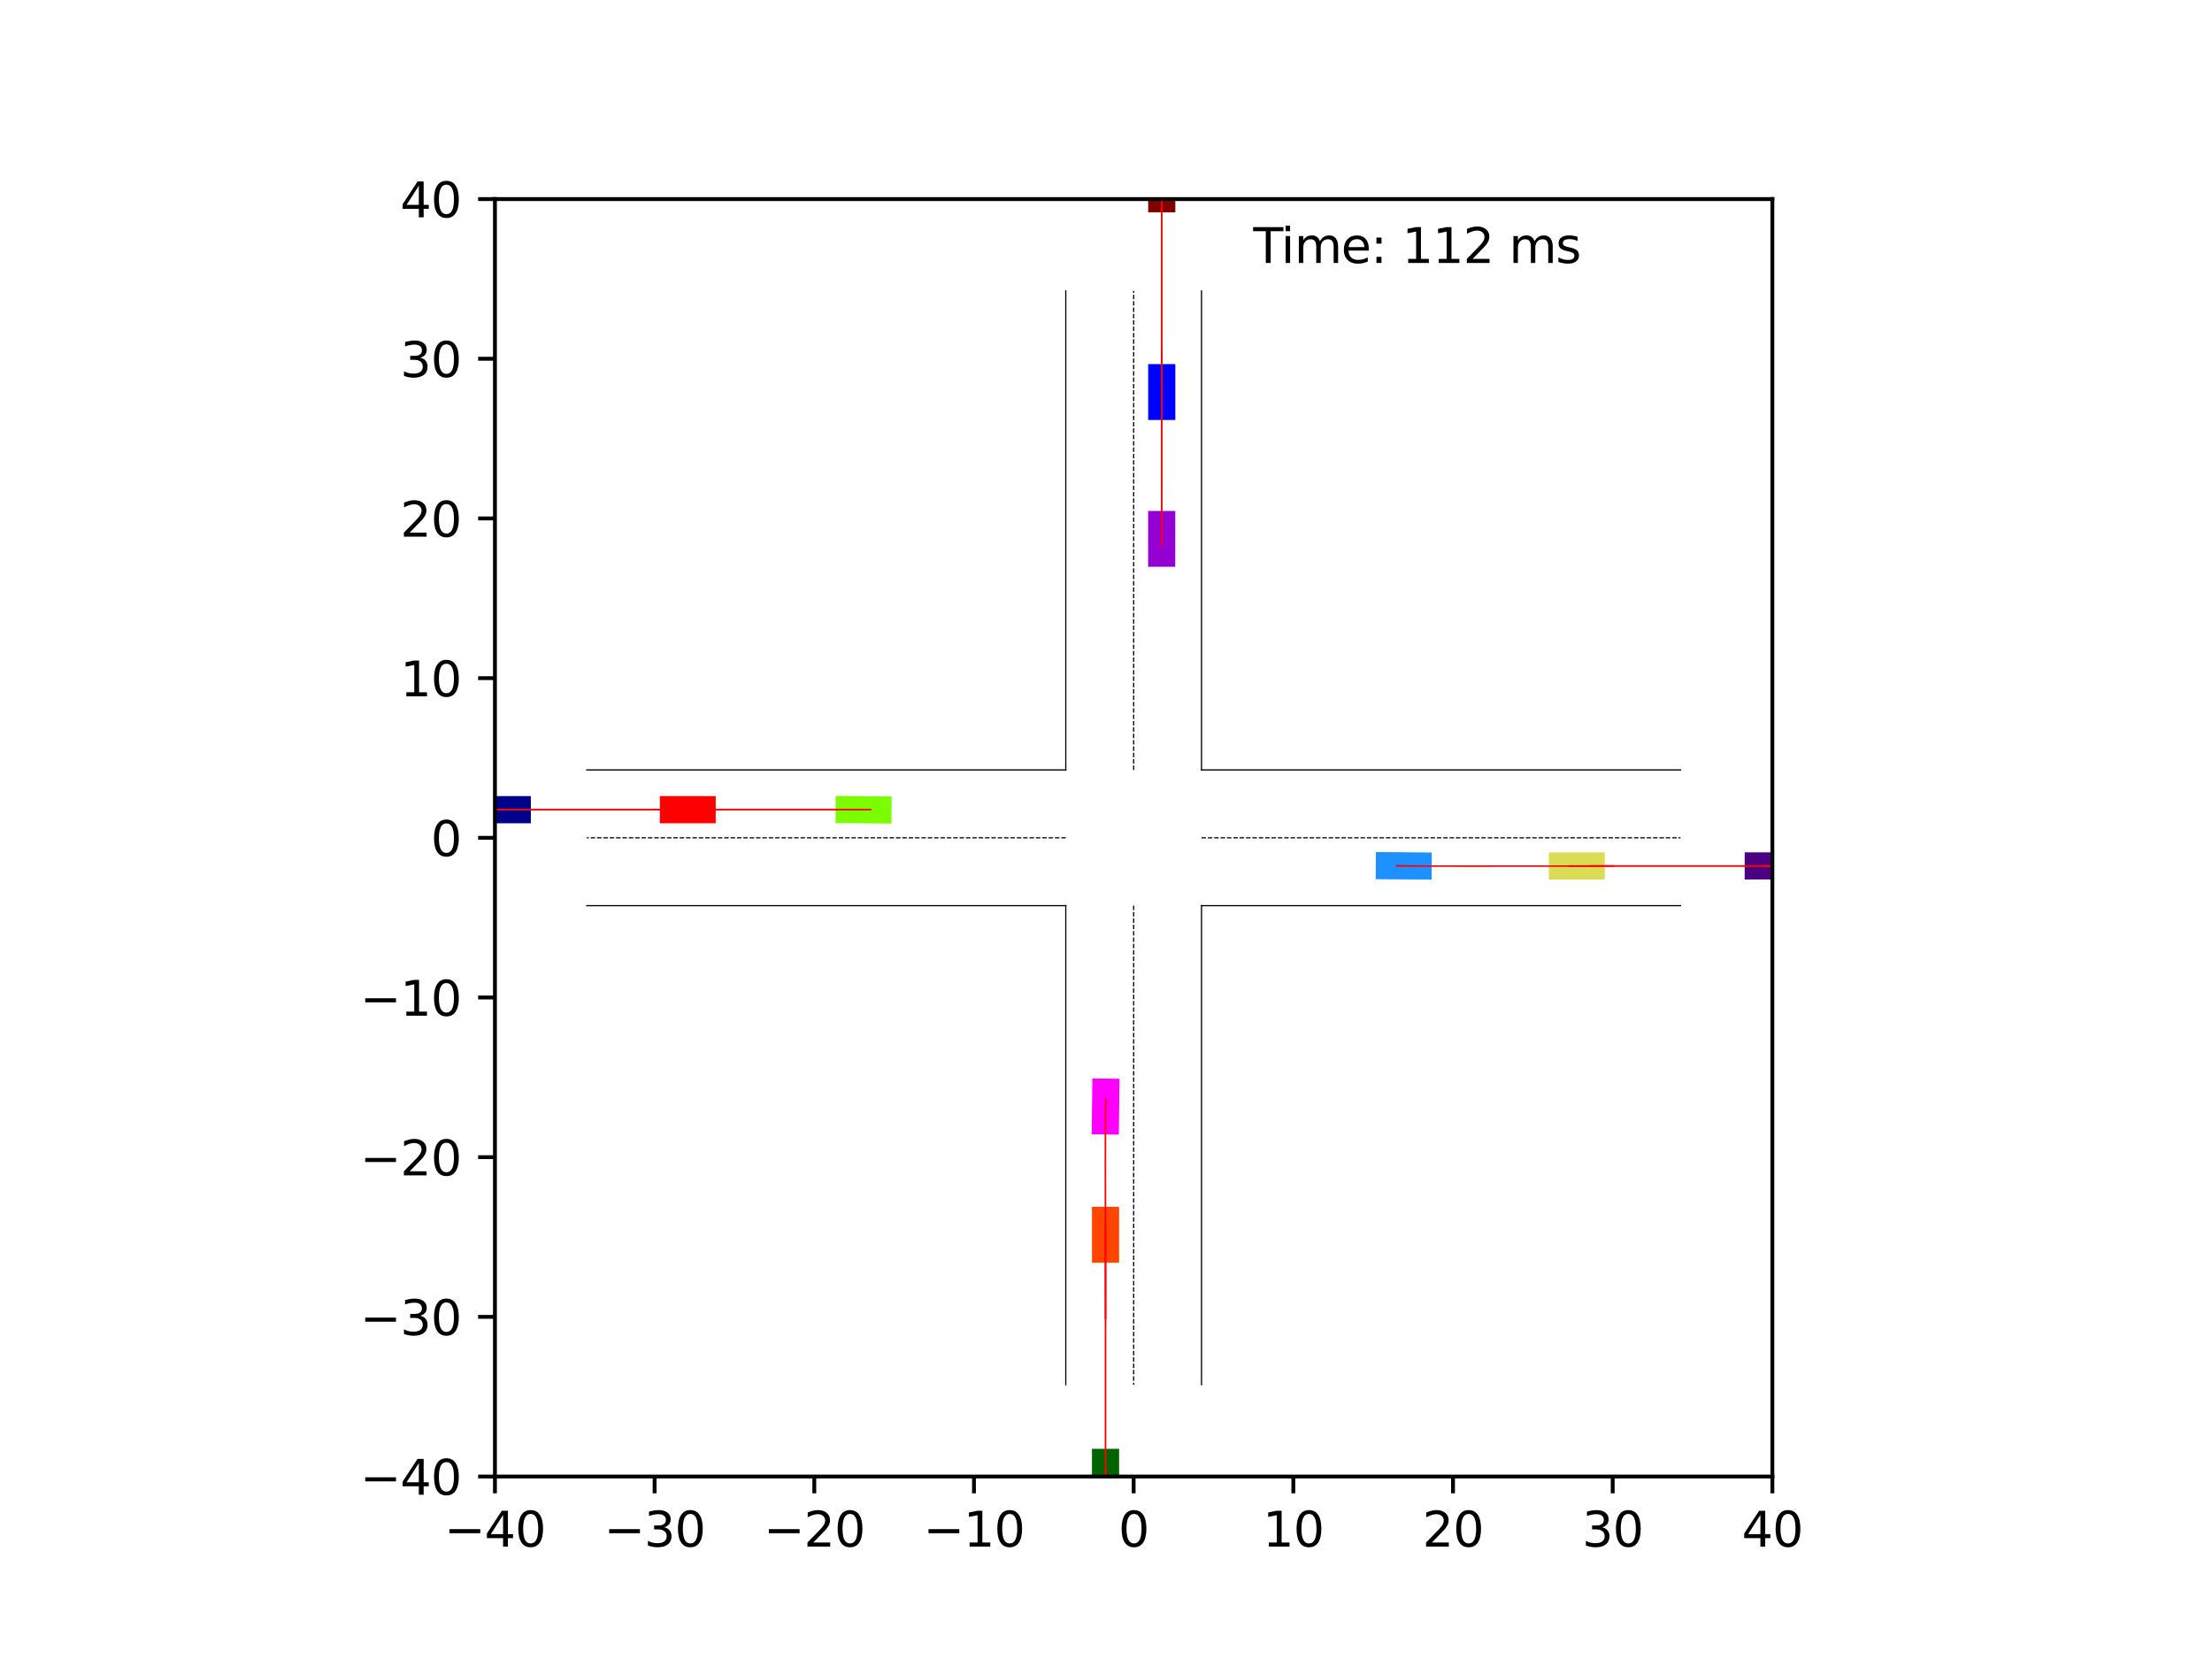 <?xml version="1.0" encoding="utf-8" standalone="no"?>
<!DOCTYPE svg PUBLIC "-//W3C//DTD SVG 1.1//EN"
  "http://www.w3.org/Graphics/SVG/1.1/DTD/svg11.dtd">
<svg xmlns:xlink="http://www.w3.org/1999/xlink" width="460.8pt" height="345.6pt" viewBox="0 0 460.8 345.6" xmlns="http://www.w3.org/2000/svg" version="1.1">
 <defs>
  <style type="text/css">*{stroke-linejoin: round; stroke-linecap: butt}</style>
 </defs>
 <g id="figure_1">
  <g id="patch_1">
   <path d="M 0 345.6 
L 460.8 345.6 
L 460.8 0 
L 0 0 
z
" style="fill: #ffffff"/>
  </g>
  <g id="axes_1">
   <g id="patch_2">
    <path d="M 103.104 307.584 
L 369.216 307.584 
L 369.216 41.472 
L 103.104 41.472 
z
" style="fill: #ffffff"/>
   </g>
   <g id="patch_3">
    <path d="M 110.588 165.845 
L 98.946 165.845 
L 98.946 171.5 
L 110.588 171.5 
z
" clip-path="url(#pa4dfaff401)" style="fill: #00008b"/>
   </g>
   <g id="patch_4">
    <path d="M 244.843 44.23 
L 244.843 32.587 
L 239.188 32.587 
L 239.188 44.23 
z
" clip-path="url(#pa4dfaff401)" style="fill: #800000"/>
   </g>
   <g id="patch_5">
    <path d="M 227.477 301.817 
L 227.477 313.459 
L 233.132 313.459 
L 233.132 301.817 
z
" clip-path="url(#pa4dfaff401)" style="fill: #006400"/>
   </g>
   <g id="patch_6">
    <path d="M 363.447 183.211 
L 375.09 183.211 
L 375.09 177.556 
L 363.447 177.556 
z
" clip-path="url(#pa4dfaff401)" style="fill: #4b0082"/>
   </g>
   <g id="patch_7">
    <path d="M 244.843 87.489 
L 244.843 75.847 
L 239.188 75.847 
L 239.188 87.489 
z
" clip-path="url(#pa4dfaff401)" style="fill: #0000ff"/>
   </g>
   <g id="patch_8">
    <path d="M 149.098 165.845 
L 137.456 165.845 
L 137.455 171.499 
L 149.098 171.5 
z
" clip-path="url(#pa4dfaff401)" style="fill: #ff0000"/>
   </g>
   <g id="patch_9">
    <path d="M 322.656 183.211 
L 334.299 183.211 
L 334.299 177.557 
L 322.656 177.556 
z
" clip-path="url(#pa4dfaff401)" style="fill: #dbdc56"/>
   </g>
   <g id="patch_10">
    <path d="M 244.828 118.08 
L 244.835 106.438 
L 239.18 106.435 
L 239.174 118.077 
z
" clip-path="url(#pa4dfaff401)" style="fill: #9400d3"/>
   </g>
   <g id="patch_11">
    <path d="M 286.579 183.15 
L 298.221 183.245 
L 298.268 177.591 
L 286.626 177.496 
z
" clip-path="url(#pa4dfaff401)" style="fill: #1e90ff"/>
   </g>
   <g id="patch_12">
    <path d="M 227.477 251.404 
L 227.476 263.046 
L 233.131 263.047 
L 233.132 251.404 
z
" clip-path="url(#pa4dfaff401)" style="fill: #ff4500"/>
   </g>
   <g id="patch_13">
    <path d="M 185.748 165.908 
L 174.106 165.809 
L 174.057 171.464 
L 185.699 171.563 
z
" clip-path="url(#pa4dfaff401)" style="fill: #7cfc00"/>
   </g>
   <g id="patch_14">
    <path d="M 227.558 224.658 
L 227.426 236.299 
L 233.081 236.363 
L 233.213 224.722 
z
" clip-path="url(#pa4dfaff401)" style="fill: #ff00ff"/>
   </g>
   <g id="matplotlib.axis_1">
    <g id="xtick_1">
     <g id="line2d_1">
      <defs>
       <path id="m7262c0b92d" d="M 0 0 
L 0 3.5 
" style="stroke: #000000; stroke-width: 0.8"/>
      </defs>
      <g>
       <use xlink:href="#m7262c0b92d" x="103.104" y="307.584" style="stroke: #000000; stroke-width: 0.8"/>
      </g>
     </g>
     <g id="text_1">
      <!-- −40 -->
      <g transform="translate(92.552 322.182) scale(0.1 -0.1)">
       <defs>
        <path id="DejaVuSans-2212" d="M 678 2272 
L 4684 2272 
L 4684 1741 
L 678 1741 
L 678 2272 
z
" transform="scale(0.016)"/>
        <path id="DejaVuSans-34" d="M 2419 4116 
L 825 1625 
L 2419 1625 
L 2419 4116 
z
M 2253 4666 
L 3047 4666 
L 3047 1625 
L 3713 1625 
L 3713 1100 
L 3047 1100 
L 3047 0 
L 2419 0 
L 2419 1100 
L 313 1100 
L 313 1709 
L 2253 4666 
z
" transform="scale(0.016)"/>
        <path id="DejaVuSans-30" d="M 2034 4250 
Q 1547 4250 1301 3770 
Q 1056 3291 1056 2328 
Q 1056 1369 1301 889 
Q 1547 409 2034 409 
Q 2525 409 2770 889 
Q 3016 1369 3016 2328 
Q 3016 3291 2770 3770 
Q 2525 4250 2034 4250 
z
M 2034 4750 
Q 2819 4750 3233 4129 
Q 3647 3509 3647 2328 
Q 3647 1150 3233 529 
Q 2819 -91 2034 -91 
Q 1250 -91 836 529 
Q 422 1150 422 2328 
Q 422 3509 836 4129 
Q 1250 4750 2034 4750 
z
" transform="scale(0.016)"/>
       </defs>
       <use xlink:href="#DejaVuSans-2212"/>
       <use xlink:href="#DejaVuSans-34" x="83.789"/>
       <use xlink:href="#DejaVuSans-30" x="147.412"/>
      </g>
     </g>
    </g>
    <g id="xtick_2">
     <g id="line2d_2">
      <g>
       <use xlink:href="#m7262c0b92d" x="136.368" y="307.584" style="stroke: #000000; stroke-width: 0.8"/>
      </g>
     </g>
     <g id="text_2">
      <!-- −30 -->
      <g transform="translate(125.816 322.182) scale(0.1 -0.1)">
       <defs>
        <path id="DejaVuSans-33" d="M 2597 2516 
Q 3050 2419 3304 2112 
Q 3559 1806 3559 1356 
Q 3559 666 3084 287 
Q 2609 -91 1734 -91 
Q 1441 -91 1130 -33 
Q 819 25 488 141 
L 488 750 
Q 750 597 1062 519 
Q 1375 441 1716 441 
Q 2309 441 2620 675 
Q 2931 909 2931 1356 
Q 2931 1769 2642 2001 
Q 2353 2234 1838 2234 
L 1294 2234 
L 1294 2753 
L 1863 2753 
Q 2328 2753 2575 2939 
Q 2822 3125 2822 3475 
Q 2822 3834 2567 4026 
Q 2313 4219 1838 4219 
Q 1578 4219 1281 4162 
Q 984 4106 628 3988 
L 628 4550 
Q 988 4650 1302 4700 
Q 1616 4750 1894 4750 
Q 2613 4750 3031 4423 
Q 3450 4097 3450 3541 
Q 3450 3153 3228 2886 
Q 3006 2619 2597 2516 
z
" transform="scale(0.016)"/>
       </defs>
       <use xlink:href="#DejaVuSans-2212"/>
       <use xlink:href="#DejaVuSans-33" x="83.789"/>
       <use xlink:href="#DejaVuSans-30" x="147.412"/>
      </g>
     </g>
    </g>
    <g id="xtick_3">
     <g id="line2d_3">
      <g>
       <use xlink:href="#m7262c0b92d" x="169.632" y="307.584" style="stroke: #000000; stroke-width: 0.8"/>
      </g>
     </g>
     <g id="text_3">
      <!-- −20 -->
      <g transform="translate(159.08 322.182) scale(0.1 -0.1)">
       <defs>
        <path id="DejaVuSans-32" d="M 1228 531 
L 3431 531 
L 3431 0 
L 469 0 
L 469 531 
Q 828 903 1448 1529 
Q 2069 2156 2228 2338 
Q 2531 2678 2651 2914 
Q 2772 3150 2772 3378 
Q 2772 3750 2511 3984 
Q 2250 4219 1831 4219 
Q 1534 4219 1204 4116 
Q 875 4013 500 3803 
L 500 4441 
Q 881 4594 1212 4672 
Q 1544 4750 1819 4750 
Q 2544 4750 2975 4387 
Q 3406 4025 3406 3419 
Q 3406 3131 3298 2873 
Q 3191 2616 2906 2266 
Q 2828 2175 2409 1742 
Q 1991 1309 1228 531 
z
" transform="scale(0.016)"/>
       </defs>
       <use xlink:href="#DejaVuSans-2212"/>
       <use xlink:href="#DejaVuSans-32" x="83.789"/>
       <use xlink:href="#DejaVuSans-30" x="147.412"/>
      </g>
     </g>
    </g>
    <g id="xtick_4">
     <g id="line2d_4">
      <g>
       <use xlink:href="#m7262c0b92d" x="202.896" y="307.584" style="stroke: #000000; stroke-width: 0.8"/>
      </g>
     </g>
     <g id="text_4">
      <!-- −10 -->
      <g transform="translate(192.344 322.182) scale(0.1 -0.1)">
       <defs>
        <path id="DejaVuSans-31" d="M 794 531 
L 1825 531 
L 1825 4091 
L 703 3866 
L 703 4441 
L 1819 4666 
L 2450 4666 
L 2450 531 
L 3481 531 
L 3481 0 
L 794 0 
L 794 531 
z
" transform="scale(0.016)"/>
       </defs>
       <use xlink:href="#DejaVuSans-2212"/>
       <use xlink:href="#DejaVuSans-31" x="83.789"/>
       <use xlink:href="#DejaVuSans-30" x="147.412"/>
      </g>
     </g>
    </g>
    <g id="xtick_5">
     <g id="line2d_5">
      <g>
       <use xlink:href="#m7262c0b92d" x="236.16" y="307.584" style="stroke: #000000; stroke-width: 0.8"/>
      </g>
     </g>
     <g id="text_5">
      <!-- 0 -->
      <g transform="translate(232.979 322.182) scale(0.1 -0.1)">
       <use xlink:href="#DejaVuSans-30"/>
      </g>
     </g>
    </g>
    <g id="xtick_6">
     <g id="line2d_6">
      <g>
       <use xlink:href="#m7262c0b92d" x="269.424" y="307.584" style="stroke: #000000; stroke-width: 0.8"/>
      </g>
     </g>
     <g id="text_6">
      <!-- 10 -->
      <g transform="translate(263.062 322.182) scale(0.1 -0.1)">
       <use xlink:href="#DejaVuSans-31"/>
       <use xlink:href="#DejaVuSans-30" x="63.623"/>
      </g>
     </g>
    </g>
    <g id="xtick_7">
     <g id="line2d_7">
      <g>
       <use xlink:href="#m7262c0b92d" x="302.688" y="307.584" style="stroke: #000000; stroke-width: 0.8"/>
      </g>
     </g>
     <g id="text_7">
      <!-- 20 -->
      <g transform="translate(296.325 322.182) scale(0.1 -0.1)">
       <use xlink:href="#DejaVuSans-32"/>
       <use xlink:href="#DejaVuSans-30" x="63.623"/>
      </g>
     </g>
    </g>
    <g id="xtick_8">
     <g id="line2d_8">
      <g>
       <use xlink:href="#m7262c0b92d" x="335.952" y="307.584" style="stroke: #000000; stroke-width: 0.8"/>
      </g>
     </g>
     <g id="text_8">
      <!-- 30 -->
      <g transform="translate(329.589 322.182) scale(0.1 -0.1)">
       <use xlink:href="#DejaVuSans-33"/>
       <use xlink:href="#DejaVuSans-30" x="63.623"/>
      </g>
     </g>
    </g>
    <g id="xtick_9">
     <g id="line2d_9">
      <g>
       <use xlink:href="#m7262c0b92d" x="369.216" y="307.584" style="stroke: #000000; stroke-width: 0.8"/>
      </g>
     </g>
     <g id="text_9">
      <!-- 40 -->
      <g transform="translate(362.853 322.182) scale(0.1 -0.1)">
       <use xlink:href="#DejaVuSans-34"/>
       <use xlink:href="#DejaVuSans-30" x="63.623"/>
      </g>
     </g>
    </g>
   </g>
   <g id="matplotlib.axis_2">
    <g id="ytick_1">
     <g id="line2d_10">
      <defs>
       <path id="m8c3838ca26" d="M 0 0 
L -3.5 0 
" style="stroke: #000000; stroke-width: 0.8"/>
      </defs>
      <g>
       <use xlink:href="#m8c3838ca26" x="103.104" y="307.584" style="stroke: #000000; stroke-width: 0.8"/>
      </g>
     </g>
     <g id="text_10">
      <!-- −40 -->
      <g transform="translate(74.999 311.383) scale(0.1 -0.1)">
       <use xlink:href="#DejaVuSans-2212"/>
       <use xlink:href="#DejaVuSans-34" x="83.789"/>
       <use xlink:href="#DejaVuSans-30" x="147.412"/>
      </g>
     </g>
    </g>
    <g id="ytick_2">
     <g id="line2d_11">
      <g>
       <use xlink:href="#m8c3838ca26" x="103.104" y="274.32" style="stroke: #000000; stroke-width: 0.8"/>
      </g>
     </g>
     <g id="text_11">
      <!-- −30 -->
      <g transform="translate(74.999 278.119) scale(0.1 -0.1)">
       <use xlink:href="#DejaVuSans-2212"/>
       <use xlink:href="#DejaVuSans-33" x="83.789"/>
       <use xlink:href="#DejaVuSans-30" x="147.412"/>
      </g>
     </g>
    </g>
    <g id="ytick_3">
     <g id="line2d_12">
      <g>
       <use xlink:href="#m8c3838ca26" x="103.104" y="241.056" style="stroke: #000000; stroke-width: 0.8"/>
      </g>
     </g>
     <g id="text_12">
      <!-- −20 -->
      <g transform="translate(74.999 244.855) scale(0.1 -0.1)">
       <use xlink:href="#DejaVuSans-2212"/>
       <use xlink:href="#DejaVuSans-32" x="83.789"/>
       <use xlink:href="#DejaVuSans-30" x="147.412"/>
      </g>
     </g>
    </g>
    <g id="ytick_4">
     <g id="line2d_13">
      <g>
       <use xlink:href="#m8c3838ca26" x="103.104" y="207.792" style="stroke: #000000; stroke-width: 0.8"/>
      </g>
     </g>
     <g id="text_13">
      <!-- −10 -->
      <g transform="translate(74.999 211.591) scale(0.1 -0.1)">
       <use xlink:href="#DejaVuSans-2212"/>
       <use xlink:href="#DejaVuSans-31" x="83.789"/>
       <use xlink:href="#DejaVuSans-30" x="147.412"/>
      </g>
     </g>
    </g>
    <g id="ytick_5">
     <g id="line2d_14">
      <g>
       <use xlink:href="#m8c3838ca26" x="103.104" y="174.528" style="stroke: #000000; stroke-width: 0.8"/>
      </g>
     </g>
     <g id="text_14">
      <!-- 0 -->
      <g transform="translate(89.742 178.327) scale(0.1 -0.1)">
       <use xlink:href="#DejaVuSans-30"/>
      </g>
     </g>
    </g>
    <g id="ytick_6">
     <g id="line2d_15">
      <g>
       <use xlink:href="#m8c3838ca26" x="103.104" y="141.264" style="stroke: #000000; stroke-width: 0.8"/>
      </g>
     </g>
     <g id="text_15">
      <!-- 10 -->
      <g transform="translate(83.379 145.063) scale(0.1 -0.1)">
       <use xlink:href="#DejaVuSans-31"/>
       <use xlink:href="#DejaVuSans-30" x="63.623"/>
      </g>
     </g>
    </g>
    <g id="ytick_7">
     <g id="line2d_16">
      <g>
       <use xlink:href="#m8c3838ca26" x="103.104" y="108" style="stroke: #000000; stroke-width: 0.8"/>
      </g>
     </g>
     <g id="text_16">
      <!-- 20 -->
      <g transform="translate(83.379 111.799) scale(0.1 -0.1)">
       <use xlink:href="#DejaVuSans-32"/>
       <use xlink:href="#DejaVuSans-30" x="63.623"/>
      </g>
     </g>
    </g>
    <g id="ytick_8">
     <g id="line2d_17">
      <g>
       <use xlink:href="#m8c3838ca26" x="103.104" y="74.736" style="stroke: #000000; stroke-width: 0.8"/>
      </g>
     </g>
     <g id="text_17">
      <!-- 30 -->
      <g transform="translate(83.379 78.535) scale(0.1 -0.1)">
       <use xlink:href="#DejaVuSans-33"/>
       <use xlink:href="#DejaVuSans-30" x="63.623"/>
      </g>
     </g>
    </g>
    <g id="ytick_9">
     <g id="line2d_18">
      <g>
       <use xlink:href="#m8c3838ca26" x="103.104" y="41.472" style="stroke: #000000; stroke-width: 0.8"/>
      </g>
     </g>
     <g id="text_18">
      <!-- 40 -->
      <g transform="translate(83.379 45.271) scale(0.1 -0.1)">
       <use xlink:href="#DejaVuSans-34"/>
       <use xlink:href="#DejaVuSans-30" x="63.623"/>
      </g>
     </g>
    </g>
   </g>
   <g id="line2d_19">
    <path d="M 250.297 288.457 
L 250.297 188.665 
" clip-path="url(#pa4dfaff401)" style="fill: none; stroke: #000000; stroke-width: 0.25; stroke-linecap: square"/>
   </g>
   <g id="line2d_20">
    <path d="M 250.297 188.665 
L 350.089 188.665 
" clip-path="url(#pa4dfaff401)" style="fill: none; stroke: #000000; stroke-width: 0.25; stroke-linecap: square"/>
   </g>
   <g id="line2d_21">
    <path d="M 350.089 160.391 
L 250.297 160.391 
" clip-path="url(#pa4dfaff401)" style="fill: none; stroke: #000000; stroke-width: 0.25; stroke-linecap: square"/>
   </g>
   <g id="line2d_22">
    <path d="M 250.297 160.391 
L 250.297 60.599 
" clip-path="url(#pa4dfaff401)" style="fill: none; stroke: #000000; stroke-width: 0.25; stroke-linecap: square"/>
   </g>
   <g id="line2d_23">
    <path d="M 222.023 60.599 
L 222.023 160.391 
" clip-path="url(#pa4dfaff401)" style="fill: none; stroke: #000000; stroke-width: 0.25; stroke-linecap: square"/>
   </g>
   <g id="line2d_24">
    <path d="M 222.023 160.391 
L 122.231 160.391 
" clip-path="url(#pa4dfaff401)" style="fill: none; stroke: #000000; stroke-width: 0.25; stroke-linecap: square"/>
   </g>
   <g id="line2d_25">
    <path d="M 122.231 188.665 
L 222.023 188.665 
" clip-path="url(#pa4dfaff401)" style="fill: none; stroke: #000000; stroke-width: 0.25; stroke-linecap: square"/>
   </g>
   <g id="line2d_26">
    <path d="M 222.023 188.665 
L 222.023 288.457 
" clip-path="url(#pa4dfaff401)" style="fill: none; stroke: #000000; stroke-width: 0.25; stroke-linecap: square"/>
   </g>
   <g id="line2d_27">
    <path d="M 250.297 174.528 
L 350.089 174.528 
" clip-path="url(#pa4dfaff401)" style="fill: none; stroke-dasharray: 0.925,0.4; stroke-dashoffset: 0; stroke: #000000; stroke-width: 0.25"/>
   </g>
   <g id="line2d_28">
    <path d="M 236.16 160.391 
L 236.16 60.599 
" clip-path="url(#pa4dfaff401)" style="fill: none; stroke-dasharray: 0.925,0.4; stroke-dashoffset: 0; stroke: #000000; stroke-width: 0.25"/>
   </g>
   <g id="line2d_29">
    <path d="M 222.023 174.528 
L 122.231 174.528 
" clip-path="url(#pa4dfaff401)" style="fill: none; stroke-dasharray: 0.925,0.4; stroke-dashoffset: 0; stroke: #000000; stroke-width: 0.25"/>
   </g>
   <g id="line2d_30">
    <path d="M 236.16 188.665 
L 236.16 288.457 
" clip-path="url(#pa4dfaff401)" style="fill: none; stroke-dasharray: 0.925,0.4; stroke-dashoffset: 0; stroke: #000000; stroke-width: 0.25"/>
   </g>
   <g id="line2d_31">
    <path d="M 106.395 168.672 
L 104.767 168.672 
L 103.138 168.672 
L 101.51 168.672 
L 99.881 168.672 
L 98.253 168.672 
L 96.624 168.672 
L 94.995 168.672 
L 93.367 168.672 
L 91.738 168.672 
L 90.109 168.672 
L 88.48 168.672 
L 86.852 168.672 
L 85.223 168.672 
L 83.594 168.672 
L 81.965 168.672 
L 80.336 168.672 
L 78.707 168.672 
L 77.079 168.672 
L 75.45 168.672 
L 73.821 168.672 
L 72.192 168.672 
L 70.563 168.672 
L 68.934 168.672 
L 67.305 168.672 
L 65.676 168.672 
L 64.048 168.672 
L 62.419 168.672 
L 60.79 168.672 
L 59.161 168.672 
L 57.532 168.672 
" clip-path="url(#pa4dfaff401)" style="fill: none; stroke: #ff0000; stroke-opacity: 0.2; stroke-width: 0.25; stroke-linecap: square"/>
   </g>
   <g id="line2d_32">
    <path d="M 106.395 168.672 
L 104.767 168.672 
L 103.138 168.672 
L 101.51 168.672 
L 99.881 168.672 
L 98.253 168.672 
L 96.624 168.672 
L 94.995 168.672 
L 93.367 168.672 
L 91.738 168.672 
L 90.109 168.672 
L 88.48 168.672 
L 86.852 168.672 
L 85.223 168.672 
L 83.594 168.672 
L 81.965 168.672 
L 80.336 168.672 
L 78.707 168.672 
L 77.079 168.672 
L 75.45 168.672 
L 73.821 168.672 
L 72.192 168.672 
L 70.563 168.672 
L 68.934 168.672 
L 67.305 168.672 
L 65.676 168.672 
L 64.047 168.672 
L 62.419 168.672 
L 60.79 168.672 
L 59.161 168.672 
L 57.532 168.672 
" clip-path="url(#pa4dfaff401)" style="fill: none; stroke: #ff0000; stroke-opacity: 0.4; stroke-width: 0.25; stroke-linecap: square"/>
   </g>
   <g id="line2d_33">
    <path d="M 106.395 168.672 
L 104.767 168.672 
L 103.138 168.672 
L 101.51 168.672 
L 99.881 168.672 
L 98.253 168.672 
L 96.624 168.672 
L 94.995 168.672 
L 93.367 168.672 
L 91.738 168.672 
L 90.109 168.672 
L 88.48 168.672 
L 86.852 168.672 
L 85.223 168.672 
L 83.594 168.672 
L 81.965 168.672 
L 80.336 168.672 
L 78.707 168.672 
L 77.079 168.672 
L 75.45 168.672 
L 73.821 168.672 
L 72.192 168.672 
L 70.563 168.672 
L 68.934 168.672 
L 67.305 168.672 
L 65.676 168.672 
L 64.047 168.672 
L 62.419 168.672 
L 60.79 168.672 
L 59.161 168.672 
L 57.532 168.672 
" clip-path="url(#pa4dfaff401)" style="fill: none; stroke: #ff0000; stroke-opacity: 0.6; stroke-width: 0.25; stroke-linecap: square"/>
   </g>
   <g id="line2d_34">
    <path d="M 106.395 168.672 
L 104.767 168.672 
L 103.138 168.672 
L 101.51 168.672 
L 99.881 168.672 
L 98.253 168.672 
L 96.624 168.672 
L 94.995 168.672 
L 93.367 168.672 
L 91.738 168.672 
L 90.109 168.672 
L 88.48 168.672 
L 86.852 168.672 
L 85.223 168.672 
L 83.594 168.672 
L 81.965 168.672 
L 80.336 168.672 
L 78.707 168.672 
L 77.079 168.672 
L 75.45 168.672 
L 73.821 168.672 
L 72.192 168.672 
L 70.563 168.672 
L 68.934 168.672 
L 67.305 168.672 
L 65.676 168.672 
L 64.047 168.672 
L 62.419 168.672 
L 60.79 168.672 
L 59.161 168.672 
L 57.532 168.672 
" clip-path="url(#pa4dfaff401)" style="fill: none; stroke: #ff0000; stroke-opacity: 0.8; stroke-width: 0.25; stroke-linecap: square"/>
   </g>
   <g id="line2d_35">
    <path d="M 106.395 168.672 
L 104.767 168.672 
L 103.138 168.672 
L 101.51 168.672 
L 99.881 168.672 
L 98.253 168.672 
L 96.624 168.672 
L 94.995 168.672 
L 93.367 168.672 
L 91.738 168.672 
L 90.109 168.672 
L 88.48 168.672 
L 86.852 168.672 
L 85.223 168.672 
L 83.594 168.672 
L 81.965 168.672 
L 80.336 168.672 
L 78.707 168.672 
L 77.079 168.672 
L 75.45 168.672 
L 73.821 168.672 
L 72.192 168.672 
L 70.563 168.672 
L 68.934 168.672 
L 67.305 168.672 
L 65.676 168.672 
L 64.047 168.672 
L 62.419 168.672 
L 60.79 168.672 
L 59.161 168.672 
L 57.532 168.672 
" clip-path="url(#pa4dfaff401)" style="fill: none; stroke: #ff0000; stroke-width: 0.25; stroke-linecap: square"/>
   </g>
   <g id="line2d_36">
    <path d="M 242.016 39.916 
L 242.016 38.409 
L 242.016 36.902 
L 242.016 35.395 
L 242.016 33.888 
L 242.016 32.381 
L 242.016 30.874 
L 242.016 29.368 
L 242.016 27.861 
L 242.016 26.355 
L 242.016 24.848 
L 242.016 23.342 
L 242.016 21.836 
L 242.016 20.329 
L 242.016 18.823 
L 242.016 17.317 
L 242.016 15.811 
L 242.016 14.305 
L 242.016 12.799 
L 242.016 11.293 
L 242.016 9.787 
L 242.016 8.281 
L 242.016 6.775 
L 242.016 5.269 
L 242.016 3.763 
L 242.016 2.257 
L 242.016 0.752 
L 242.016 -0.754 
L 242.016 -1 
" clip-path="url(#pa4dfaff401)" style="fill: none; stroke: #ff0000; stroke-opacity: 0.2; stroke-width: 0.25; stroke-linecap: square"/>
   </g>
   <g id="line2d_37">
    <path d="M 242.016 39.916 
L 242.016 38.409 
L 242.016 36.902 
L 242.016 35.395 
L 242.016 33.888 
L 242.016 32.381 
L 242.016 30.874 
L 242.016 29.368 
L 242.016 27.861 
L 242.016 26.355 
L 242.016 24.848 
L 242.016 23.342 
L 242.016 21.836 
L 242.016 20.329 
L 242.016 18.823 
L 242.016 17.317 
L 242.016 15.811 
L 242.016 14.305 
L 242.016 12.799 
L 242.016 11.293 
L 242.016 9.787 
L 242.016 8.281 
L 242.016 6.775 
L 242.016 5.269 
L 242.016 3.763 
L 242.016 2.257 
L 242.016 0.751 
L 242.016 -0.755 
L 242.016 -1 
" clip-path="url(#pa4dfaff401)" style="fill: none; stroke: #ff0000; stroke-opacity: 0.4; stroke-width: 0.25; stroke-linecap: square"/>
   </g>
   <g id="line2d_38">
    <path d="M 242.016 39.916 
L 242.016 38.409 
L 242.016 36.902 
L 242.016 35.395 
L 242.016 33.888 
L 242.016 32.381 
L 242.016 30.874 
L 242.016 29.368 
L 242.016 27.861 
L 242.016 26.355 
L 242.016 24.848 
L 242.016 23.342 
L 242.016 21.836 
L 242.016 20.329 
L 242.016 18.823 
L 242.016 17.317 
L 242.016 15.811 
L 242.016 14.305 
L 242.016 12.799 
L 242.016 11.293 
L 242.016 9.787 
L 242.016 8.281 
L 242.016 6.775 
L 242.016 5.269 
L 242.016 3.763 
L 242.016 2.257 
L 242.016 0.751 
L 242.016 -0.754 
L 242.016 -1 
" clip-path="url(#pa4dfaff401)" style="fill: none; stroke: #ff0000; stroke-opacity: 0.6; stroke-width: 0.25; stroke-linecap: square"/>
   </g>
   <g id="line2d_39">
    <path d="M 242.016 39.916 
L 242.016 38.409 
L 242.016 36.902 
L 242.016 35.395 
L 242.016 33.888 
L 242.016 32.381 
L 242.016 30.874 
L 242.016 29.368 
L 242.016 27.861 
L 242.016 26.355 
L 242.016 24.848 
L 242.016 23.342 
L 242.016 21.836 
L 242.016 20.329 
L 242.016 18.823 
L 242.016 17.317 
L 242.016 15.811 
L 242.016 14.305 
L 242.016 12.799 
L 242.016 11.293 
L 242.016 9.787 
L 242.016 8.281 
L 242.016 6.775 
L 242.016 5.269 
L 242.016 3.763 
L 242.016 2.257 
L 242.016 0.751 
L 242.016 -0.754 
L 242.016 -1 
" clip-path="url(#pa4dfaff401)" style="fill: none; stroke: #ff0000; stroke-opacity: 0.8; stroke-width: 0.25; stroke-linecap: square"/>
   </g>
   <g id="line2d_40">
    <path d="M 242.016 39.916 
L 242.016 38.409 
L 242.016 36.902 
L 242.016 35.395 
L 242.016 33.888 
L 242.016 32.381 
L 242.016 30.874 
L 242.016 29.368 
L 242.016 27.861 
L 242.016 26.355 
L 242.016 24.848 
L 242.016 23.342 
L 242.016 21.836 
L 242.016 20.329 
L 242.016 18.823 
L 242.016 17.317 
L 242.016 15.811 
L 242.016 14.305 
L 242.016 12.799 
L 242.016 11.293 
L 242.016 9.787 
L 242.016 8.281 
L 242.016 6.775 
L 242.016 5.269 
L 242.016 3.763 
L 242.016 2.257 
L 242.016 0.751 
L 242.016 -0.754 
L 242.016 -1 
" clip-path="url(#pa4dfaff401)" style="fill: none; stroke: #ff0000; stroke-width: 0.25; stroke-linecap: square"/>
   </g>
   <g id="line2d_41">
    <path d="M 230.304 306.03 
L 230.304 307.638 
L 230.304 309.246 
L 230.304 310.854 
L 230.304 312.462 
L 230.304 314.069 
L 230.304 315.677 
L 230.304 317.285 
L 230.304 318.893 
L 230.304 320.501 
L 230.304 322.109 
L 230.304 323.717 
L 230.304 325.325 
L 230.304 326.932 
L 230.304 328.54 
L 230.304 330.148 
L 230.304 331.756 
L 230.304 333.364 
L 230.304 334.972 
L 230.304 336.579 
L 230.304 338.187 
L 230.304 339.795 
L 230.304 341.403 
L 230.304 343.011 
L 230.304 344.618 
L 230.304 346.226 
L 230.304 346.6 
" clip-path="url(#pa4dfaff401)" style="fill: none; stroke: #ff0000; stroke-opacity: 0.2; stroke-width: 0.25; stroke-linecap: square"/>
   </g>
   <g id="line2d_42">
    <path d="M 230.304 306.03 
L 230.304 307.638 
L 230.304 309.246 
L 230.304 310.854 
L 230.304 312.462 
L 230.304 314.069 
L 230.304 315.677 
L 230.304 317.285 
L 230.304 318.893 
L 230.304 320.501 
L 230.304 322.109 
L 230.304 323.717 
L 230.304 325.325 
L 230.304 326.932 
L 230.304 328.54 
L 230.304 330.148 
L 230.304 331.756 
L 230.304 333.364 
L 230.304 334.972 
L 230.304 336.579 
L 230.304 338.187 
L 230.304 339.795 
L 230.304 341.403 
L 230.304 343.011 
L 230.304 344.618 
L 230.304 346.226 
L 230.304 346.6 
" clip-path="url(#pa4dfaff401)" style="fill: none; stroke: #ff0000; stroke-opacity: 0.4; stroke-width: 0.25; stroke-linecap: square"/>
   </g>
   <g id="line2d_43">
    <path d="M 230.304 306.03 
L 230.304 307.638 
L 230.304 309.246 
L 230.304 310.854 
L 230.304 312.462 
L 230.304 314.069 
L 230.304 315.677 
L 230.304 317.285 
L 230.304 318.893 
L 230.304 320.501 
L 230.304 322.109 
L 230.304 323.717 
L 230.304 325.325 
L 230.304 326.932 
L 230.304 328.54 
L 230.304 330.148 
L 230.304 331.756 
L 230.304 333.364 
L 230.304 334.972 
L 230.304 336.579 
L 230.304 338.187 
L 230.304 339.795 
L 230.304 341.403 
L 230.304 343.011 
L 230.304 344.618 
L 230.304 346.226 
L 230.304 346.6 
" clip-path="url(#pa4dfaff401)" style="fill: none; stroke: #ff0000; stroke-opacity: 0.6; stroke-width: 0.25; stroke-linecap: square"/>
   </g>
   <g id="line2d_44">
    <path d="M 230.304 306.03 
L 230.304 307.638 
L 230.304 309.246 
L 230.304 310.854 
L 230.304 312.462 
L 230.304 314.069 
L 230.304 315.677 
L 230.304 317.285 
L 230.304 318.893 
L 230.304 320.501 
L 230.304 322.109 
L 230.304 323.717 
L 230.304 325.325 
L 230.304 326.932 
L 230.304 328.54 
L 230.304 330.148 
L 230.304 331.756 
L 230.304 333.364 
L 230.304 334.972 
L 230.304 336.579 
L 230.304 338.187 
L 230.304 339.795 
L 230.304 341.403 
L 230.304 343.011 
L 230.304 344.618 
L 230.304 346.226 
L 230.304 346.6 
" clip-path="url(#pa4dfaff401)" style="fill: none; stroke: #ff0000; stroke-opacity: 0.8; stroke-width: 0.25; stroke-linecap: square"/>
   </g>
   <g id="line2d_45">
    <path d="M 230.304 306.03 
L 230.304 307.638 
L 230.304 309.246 
L 230.304 310.854 
L 230.304 312.462 
L 230.304 314.069 
L 230.304 315.677 
L 230.304 317.285 
L 230.304 318.893 
L 230.304 320.501 
L 230.304 322.109 
L 230.304 323.717 
L 230.304 325.325 
L 230.304 326.932 
L 230.304 328.54 
L 230.304 330.148 
L 230.304 331.756 
L 230.304 333.364 
L 230.304 334.972 
L 230.304 336.579 
L 230.304 338.187 
L 230.304 339.795 
L 230.304 341.403 
L 230.304 343.011 
L 230.304 344.618 
L 230.304 346.226 
L 230.304 346.6 
" clip-path="url(#pa4dfaff401)" style="fill: none; stroke: #ff0000; stroke-width: 0.25; stroke-linecap: square"/>
   </g>
   <g id="line2d_46">
    <path d="M 367.661 180.384 
L 369.269 180.384 
L 370.876 180.384 
L 372.484 180.384 
L 374.092 180.384 
L 375.7 180.384 
L 377.308 180.384 
L 378.916 180.384 
L 380.524 180.384 
L 382.131 180.384 
L 383.739 180.384 
L 385.347 180.384 
L 386.955 180.384 
L 388.563 180.384 
L 390.171 180.384 
L 391.779 180.384 
L 393.387 180.384 
L 394.994 180.384 
L 396.602 180.384 
L 398.21 180.384 
L 399.818 180.384 
L 401.426 180.384 
L 403.034 180.384 
L 404.642 180.384 
L 406.25 180.384 
L 407.857 180.384 
L 409.465 180.384 
L 411.073 180.384 
L 412.681 180.384 
L 414.289 180.384 
L 415.897 180.384 
" clip-path="url(#pa4dfaff401)" style="fill: none; stroke: #ff0000; stroke-opacity: 0.2; stroke-width: 0.25; stroke-linecap: square"/>
   </g>
   <g id="line2d_47">
    <path d="M 367.661 180.384 
L 369.269 180.384 
L 370.876 180.384 
L 372.484 180.384 
L 374.092 180.384 
L 375.7 180.384 
L 377.308 180.384 
L 378.916 180.384 
L 380.524 180.384 
L 382.131 180.384 
L 383.739 180.384 
L 385.347 180.384 
L 386.955 180.384 
L 388.563 180.384 
L 390.171 180.384 
L 391.779 180.384 
L 393.387 180.384 
L 394.995 180.384 
L 396.602 180.384 
L 398.21 180.384 
L 399.818 180.384 
L 401.426 180.384 
L 403.034 180.384 
L 404.642 180.384 
L 406.25 180.384 
L 407.857 180.384 
L 409.465 180.384 
L 411.073 180.384 
L 412.681 180.384 
L 414.289 180.384 
L 415.897 180.384 
" clip-path="url(#pa4dfaff401)" style="fill: none; stroke: #ff0000; stroke-opacity: 0.4; stroke-width: 0.25; stroke-linecap: square"/>
   </g>
   <g id="line2d_48">
    <path d="M 367.661 180.384 
L 369.269 180.384 
L 370.876 180.384 
L 372.484 180.384 
L 374.092 180.384 
L 375.7 180.384 
L 377.308 180.384 
L 378.916 180.384 
L 380.524 180.384 
L 382.131 180.384 
L 383.739 180.384 
L 385.347 180.384 
L 386.955 180.384 
L 388.563 180.384 
L 390.171 180.384 
L 391.779 180.384 
L 393.387 180.384 
L 394.995 180.384 
L 396.602 180.384 
L 398.21 180.384 
L 399.818 180.384 
L 401.426 180.384 
L 403.034 180.384 
L 404.642 180.384 
L 406.25 180.384 
L 407.857 180.384 
L 409.465 180.384 
L 411.073 180.384 
L 412.681 180.384 
L 414.289 180.384 
L 415.897 180.384 
" clip-path="url(#pa4dfaff401)" style="fill: none; stroke: #ff0000; stroke-opacity: 0.6; stroke-width: 0.25; stroke-linecap: square"/>
   </g>
   <g id="line2d_49">
    <path d="M 367.661 180.384 
L 369.269 180.384 
L 370.876 180.384 
L 372.484 180.384 
L 374.092 180.384 
L 375.7 180.384 
L 377.308 180.384 
L 378.916 180.384 
L 380.524 180.384 
L 382.131 180.384 
L 383.739 180.384 
L 385.347 180.384 
L 386.955 180.384 
L 388.563 180.384 
L 390.171 180.384 
L 391.779 180.384 
L 393.387 180.384 
L 394.995 180.384 
L 396.602 180.384 
L 398.21 180.384 
L 399.818 180.384 
L 401.426 180.384 
L 403.034 180.384 
L 404.642 180.384 
L 406.25 180.384 
L 407.857 180.384 
L 409.465 180.384 
L 411.073 180.384 
L 412.681 180.384 
L 414.289 180.384 
L 415.897 180.384 
" clip-path="url(#pa4dfaff401)" style="fill: none; stroke: #ff0000; stroke-opacity: 0.8; stroke-width: 0.25; stroke-linecap: square"/>
   </g>
   <g id="line2d_50">
    <path d="M 367.661 180.384 
L 369.269 180.384 
L 370.876 180.384 
L 372.484 180.384 
L 374.092 180.384 
L 375.7 180.384 
L 377.308 180.384 
L 378.916 180.384 
L 380.524 180.384 
L 382.131 180.384 
L 383.739 180.384 
L 385.347 180.384 
L 386.955 180.384 
L 388.563 180.384 
L 390.171 180.384 
L 391.779 180.384 
L 393.387 180.384 
L 394.995 180.384 
L 396.602 180.384 
L 398.21 180.384 
L 399.818 180.384 
L 401.426 180.384 
L 403.034 180.384 
L 404.642 180.384 
L 406.25 180.384 
L 407.857 180.384 
L 409.465 180.384 
L 411.073 180.384 
L 412.681 180.384 
L 414.289 180.384 
L 415.897 180.384 
" clip-path="url(#pa4dfaff401)" style="fill: none; stroke: #ff0000; stroke-width: 0.25; stroke-linecap: square"/>
   </g>
   <g id="line2d_51">
    <path d="M 242.016 83.266 
L 242.016 81.668 
L 242.016 80.069 
L 242.016 78.469 
L 242.016 76.868 
L 242.016 75.265 
L 242.016 73.661 
L 242.016 72.057 
L 242.016 70.452 
L 242.016 68.845 
L 242.016 67.239 
L 242.016 65.631 
L 242.016 64.023 
L 242.016 62.414 
L 242.016 60.805 
L 242.016 59.195 
L 242.016 57.585 
L 242.016 55.975 
L 242.016 54.364 
L 242.016 52.753 
L 242.016 51.142 
L 242.016 49.53 
L 242.016 47.919 
L 242.016 46.307 
L 242.016 44.695 
L 242.016 43.083 
L 242.016 41.471 
L 242.016 39.859 
L 242.016 38.247 
L 242.016 36.635 
L 242.016 35.022 
" clip-path="url(#pa4dfaff401)" style="fill: none; stroke: #ff0000; stroke-opacity: 0.2; stroke-width: 0.25; stroke-linecap: square"/>
   </g>
   <g id="line2d_52">
    <path d="M 242.016 83.266 
L 242.016 81.668 
L 242.016 80.069 
L 242.016 78.469 
L 242.016 76.868 
L 242.016 75.265 
L 242.016 73.661 
L 242.016 72.057 
L 242.016 70.452 
L 242.016 68.845 
L 242.016 67.239 
L 242.016 65.631 
L 242.016 64.023 
L 242.016 62.414 
L 242.016 60.805 
L 242.016 59.195 
L 242.016 57.585 
L 242.016 55.975 
L 242.016 54.364 
L 242.016 52.753 
L 242.016 51.142 
L 242.016 49.531 
L 242.016 47.919 
L 242.016 46.307 
L 242.016 44.696 
L 242.016 43.084 
L 242.016 41.472 
L 242.016 39.86 
L 242.016 38.247 
L 242.016 36.635 
L 242.016 35.023 
" clip-path="url(#pa4dfaff401)" style="fill: none; stroke: #ff0000; stroke-opacity: 0.4; stroke-width: 0.25; stroke-linecap: square"/>
   </g>
   <g id="line2d_53">
    <path d="M 242.016 83.266 
L 242.016 81.668 
L 242.016 80.069 
L 242.016 78.469 
L 242.016 76.868 
L 242.016 75.265 
L 242.016 73.661 
L 242.016 72.057 
L 242.016 70.452 
L 242.016 68.845 
L 242.016 67.239 
L 242.016 65.631 
L 242.016 64.023 
L 242.016 62.414 
L 242.016 60.805 
L 242.016 59.195 
L 242.016 57.585 
L 242.016 55.975 
L 242.016 54.364 
L 242.016 52.753 
L 242.016 51.142 
L 242.016 49.531 
L 242.016 47.919 
L 242.016 46.307 
L 242.016 44.695 
L 242.016 43.083 
L 242.016 41.471 
L 242.016 39.859 
L 242.016 38.247 
L 242.016 36.635 
L 242.016 35.023 
" clip-path="url(#pa4dfaff401)" style="fill: none; stroke: #ff0000; stroke-opacity: 0.6; stroke-width: 0.25; stroke-linecap: square"/>
   </g>
   <g id="line2d_54">
    <path d="M 242.016 83.266 
L 242.016 81.668 
L 242.016 80.069 
L 242.016 78.469 
L 242.016 76.868 
L 242.016 75.265 
L 242.016 73.661 
L 242.016 72.057 
L 242.016 70.452 
L 242.016 68.845 
L 242.016 67.239 
L 242.016 65.631 
L 242.016 64.023 
L 242.016 62.414 
L 242.016 60.805 
L 242.016 59.195 
L 242.016 57.585 
L 242.016 55.975 
L 242.016 54.364 
L 242.016 52.753 
L 242.016 51.142 
L 242.016 49.531 
L 242.016 47.919 
L 242.016 46.307 
L 242.016 44.695 
L 242.016 43.084 
L 242.016 41.472 
L 242.016 39.859 
L 242.016 38.247 
L 242.016 36.635 
L 242.016 35.023 
" clip-path="url(#pa4dfaff401)" style="fill: none; stroke: #ff0000; stroke-opacity: 0.8; stroke-width: 0.25; stroke-linecap: square"/>
   </g>
   <g id="line2d_55">
    <path d="M 242.016 83.266 
L 242.016 81.668 
L 242.016 80.069 
L 242.016 78.469 
L 242.016 76.868 
L 242.016 75.265 
L 242.016 73.661 
L 242.016 72.057 
L 242.016 70.452 
L 242.016 68.845 
L 242.016 67.239 
L 242.016 65.631 
L 242.016 64.023 
L 242.016 62.414 
L 242.016 60.805 
L 242.016 59.195 
L 242.016 57.585 
L 242.016 55.975 
L 242.016 54.364 
L 242.016 52.753 
L 242.016 51.142 
L 242.016 49.531 
L 242.016 47.919 
L 242.016 46.307 
L 242.016 44.695 
L 242.016 43.083 
L 242.016 41.471 
L 242.016 39.859 
L 242.016 38.247 
L 242.016 36.635 
L 242.016 35.023 
" clip-path="url(#pa4dfaff401)" style="fill: none; stroke: #ff0000; stroke-width: 0.25; stroke-linecap: square"/>
   </g>
   <g id="line2d_56">
    <path d="M 144.882 168.672 
L 143.277 168.672 
L 141.671 168.672 
L 140.065 168.672 
L 138.459 168.672 
L 136.852 168.672 
L 135.245 168.672 
L 133.638 168.672 
L 132.031 168.672 
L 130.423 168.672 
L 128.815 168.672 
L 127.206 168.672 
L 125.598 168.672 
L 123.989 168.672 
L 122.38 168.672 
L 120.771 168.672 
L 119.162 168.672 
L 117.553 168.672 
L 115.943 168.672 
L 114.334 168.672 
L 112.725 168.672 
L 111.115 168.672 
L 109.505 168.672 
L 107.896 168.672 
L 106.286 168.672 
L 104.676 168.672 
L 103.067 168.672 
L 101.457 168.672 
L 99.847 168.672 
L 98.238 168.672 
L 96.628 168.672 
" clip-path="url(#pa4dfaff401)" style="fill: none; stroke: #ff0000; stroke-opacity: 0.2; stroke-width: 0.25; stroke-linecap: square"/>
   </g>
   <g id="line2d_57">
    <path d="M 144.882 168.672 
L 143.277 168.672 
L 141.671 168.672 
L 140.065 168.672 
L 138.459 168.672 
L 136.852 168.672 
L 135.245 168.672 
L 133.638 168.672 
L 132.03 168.672 
L 130.423 168.672 
L 128.815 168.672 
L 127.206 168.672 
L 125.598 168.672 
L 123.989 168.672 
L 122.38 168.672 
L 120.771 168.672 
L 119.162 168.672 
L 117.553 168.672 
L 115.943 168.672 
L 114.334 168.672 
L 112.725 168.672 
L 111.115 168.672 
L 109.505 168.672 
L 107.896 168.672 
L 106.286 168.672 
L 104.676 168.672 
L 103.067 168.672 
L 101.457 168.672 
L 99.847 168.672 
L 98.237 168.672 
L 96.628 168.672 
" clip-path="url(#pa4dfaff401)" style="fill: none; stroke: #ff0000; stroke-opacity: 0.4; stroke-width: 0.25; stroke-linecap: square"/>
   </g>
   <g id="line2d_58">
    <path d="M 144.882 168.672 
L 143.277 168.672 
L 141.671 168.672 
L 140.065 168.672 
L 138.459 168.672 
L 136.852 168.672 
L 135.245 168.672 
L 133.638 168.672 
L 132.031 168.672 
L 130.423 168.672 
L 128.815 168.672 
L 127.206 168.672 
L 125.598 168.672 
L 123.989 168.672 
L 122.38 168.672 
L 120.771 168.672 
L 119.162 168.672 
L 117.553 168.672 
L 115.943 168.672 
L 114.334 168.672 
L 112.725 168.672 
L 111.115 168.672 
L 109.505 168.672 
L 107.896 168.672 
L 106.286 168.672 
L 104.676 168.672 
L 103.067 168.672 
L 101.457 168.672 
L 99.847 168.672 
L 98.238 168.672 
L 96.628 168.672 
" clip-path="url(#pa4dfaff401)" style="fill: none; stroke: #ff0000; stroke-opacity: 0.6; stroke-width: 0.25; stroke-linecap: square"/>
   </g>
   <g id="line2d_59">
    <path d="M 144.882 168.672 
L 143.277 168.672 
L 141.671 168.672 
L 140.065 168.672 
L 138.459 168.672 
L 136.852 168.672 
L 135.245 168.672 
L 133.638 168.672 
L 132.031 168.672 
L 130.423 168.672 
L 128.815 168.672 
L 127.206 168.672 
L 125.598 168.672 
L 123.989 168.672 
L 122.38 168.672 
L 120.771 168.672 
L 119.162 168.672 
L 117.553 168.672 
L 115.943 168.672 
L 114.334 168.672 
L 112.725 168.672 
L 111.115 168.672 
L 109.505 168.672 
L 107.896 168.672 
L 106.286 168.672 
L 104.676 168.672 
L 103.067 168.672 
L 101.457 168.672 
L 99.847 168.672 
L 98.237 168.672 
L 96.628 168.672 
" clip-path="url(#pa4dfaff401)" style="fill: none; stroke: #ff0000; stroke-opacity: 0.8; stroke-width: 0.25; stroke-linecap: square"/>
   </g>
   <g id="line2d_60">
    <path d="M 144.882 168.672 
L 143.277 168.672 
L 141.671 168.672 
L 140.065 168.672 
L 138.459 168.672 
L 136.852 168.672 
L 135.245 168.672 
L 133.638 168.672 
L 132.031 168.672 
L 130.423 168.672 
L 128.815 168.672 
L 127.206 168.672 
L 125.598 168.672 
L 123.989 168.672 
L 122.38 168.672 
L 120.771 168.672 
L 119.162 168.672 
L 117.553 168.672 
L 115.943 168.672 
L 114.334 168.672 
L 112.725 168.672 
L 111.115 168.672 
L 109.505 168.672 
L 107.896 168.672 
L 106.286 168.672 
L 104.676 168.672 
L 103.067 168.672 
L 101.457 168.672 
L 99.847 168.672 
L 98.237 168.672 
L 96.628 168.672 
" clip-path="url(#pa4dfaff401)" style="fill: none; stroke: #ff0000; stroke-width: 0.25; stroke-linecap: square"/>
   </g>
   <g id="line2d_61">
    <path d="M 326.861 180.384 
L 328.478 180.384 
L 330.095 180.384 
L 331.714 180.384 
L 333.334 180.384 
L 334.955 180.384 
L 336.577 180.384 
L 338.199 180.384 
L 339.823 180.384 
L 341.447 180.384 
L 343.072 180.384 
L 344.698 180.384 
L 346.325 180.384 
L 347.952 180.384 
L 349.579 180.384 
L 351.207 180.384 
L 352.835 180.384 
L 354.464 180.384 
L 356.093 180.384 
L 357.723 180.384 
L 359.352 180.384 
L 360.982 180.384 
L 362.613 180.384 
L 364.243 180.384 
L 365.873 180.384 
L 367.504 180.384 
L 369.135 180.384 
L 370.765 180.384 
L 372.396 180.384 
L 374.027 180.384 
L 375.658 180.384 
" clip-path="url(#pa4dfaff401)" style="fill: none; stroke: #ff0000; stroke-opacity: 0.2; stroke-width: 0.25; stroke-linecap: square"/>
   </g>
   <g id="line2d_62">
    <path d="M 326.861 180.384 
L 328.478 180.384 
L 330.095 180.384 
L 331.714 180.384 
L 333.334 180.384 
L 334.955 180.384 
L 336.577 180.384 
L 338.199 180.384 
L 339.823 180.384 
L 341.447 180.384 
L 343.072 180.384 
L 344.698 180.384 
L 346.324 180.384 
L 347.951 180.384 
L 349.579 180.384 
L 351.207 180.384 
L 352.835 180.384 
L 354.464 180.384 
L 356.093 180.384 
L 357.722 180.384 
L 359.352 180.384 
L 360.981 180.384 
L 362.611 180.384 
L 364.242 180.384 
L 365.872 180.384 
L 367.502 180.384 
L 369.133 180.384 
L 370.763 180.384 
L 372.394 180.384 
L 374.025 180.384 
L 375.655 180.384 
" clip-path="url(#pa4dfaff401)" style="fill: none; stroke: #ff0000; stroke-opacity: 0.4; stroke-width: 0.25; stroke-linecap: square"/>
   </g>
   <g id="line2d_63">
    <path d="M 326.861 180.384 
L 328.478 180.384 
L 330.095 180.384 
L 331.714 180.384 
L 333.334 180.384 
L 334.955 180.384 
L 336.577 180.384 
L 338.199 180.384 
L 339.823 180.384 
L 341.447 180.384 
L 343.072 180.384 
L 344.698 180.384 
L 346.325 180.384 
L 347.952 180.384 
L 349.579 180.384 
L 351.207 180.384 
L 352.835 180.384 
L 354.464 180.384 
L 356.093 180.384 
L 357.722 180.384 
L 359.352 180.384 
L 360.982 180.384 
L 362.612 180.384 
L 364.242 180.384 
L 365.873 180.384 
L 367.503 180.384 
L 369.134 180.384 
L 370.764 180.384 
L 372.395 180.384 
L 374.026 180.384 
L 375.657 180.384 
" clip-path="url(#pa4dfaff401)" style="fill: none; stroke: #ff0000; stroke-opacity: 0.6; stroke-width: 0.25; stroke-linecap: square"/>
   </g>
   <g id="line2d_64">
    <path d="M 326.861 180.384 
L 328.478 180.384 
L 330.095 180.384 
L 331.714 180.384 
L 333.334 180.384 
L 334.955 180.384 
L 336.577 180.384 
L 338.199 180.384 
L 339.823 180.384 
L 341.447 180.384 
L 343.072 180.384 
L 344.698 180.384 
L 346.325 180.384 
L 347.951 180.384 
L 349.579 180.384 
L 351.207 180.384 
L 352.835 180.384 
L 354.464 180.384 
L 356.093 180.384 
L 357.722 180.384 
L 359.352 180.384 
L 360.982 180.384 
L 362.612 180.384 
L 364.242 180.384 
L 365.872 180.384 
L 367.503 180.384 
L 369.133 180.384 
L 370.764 180.384 
L 372.395 180.384 
L 374.025 180.384 
L 375.656 180.384 
" clip-path="url(#pa4dfaff401)" style="fill: none; stroke: #ff0000; stroke-opacity: 0.8; stroke-width: 0.25; stroke-linecap: square"/>
   </g>
   <g id="line2d_65">
    <path d="M 326.861 180.384 
L 328.478 180.384 
L 330.095 180.384 
L 331.714 180.384 
L 333.334 180.384 
L 334.955 180.384 
L 336.577 180.384 
L 338.199 180.384 
L 339.823 180.384 
L 341.447 180.384 
L 343.072 180.384 
L 344.698 180.384 
L 346.325 180.384 
L 347.952 180.384 
L 349.579 180.384 
L 351.207 180.384 
L 352.835 180.384 
L 354.464 180.384 
L 356.093 180.384 
L 357.722 180.384 
L 359.352 180.384 
L 360.982 180.384 
L 362.612 180.384 
L 364.242 180.384 
L 365.873 180.384 
L 367.503 180.384 
L 369.134 180.384 
L 370.764 180.384 
L 372.395 180.384 
L 374.026 180.384 
L 375.656 180.384 
" clip-path="url(#pa4dfaff401)" style="fill: none; stroke: #ff0000; stroke-width: 0.25; stroke-linecap: square"/>
   </g>
   <g id="line2d_66">
    <path d="M 242.002 113.631 
L 242.004 112.258 
L 242.006 110.888 
L 242.007 109.521 
L 242.008 108.157 
L 242.01 106.796 
L 242.011 105.437 
L 242.012 104.081 
L 242.013 102.726 
L 242.013 101.373 
L 242.014 100.022 
L 242.015 98.673 
L 242.015 97.324 
L 242.015 95.977 
L 242.016 94.631 
L 242.016 93.285 
L 242.016 91.94 
L 242.016 90.596 
L 242.016 89.252 
L 242.016 87.909 
L 242.016 86.566 
L 242.016 85.224 
L 242.016 83.881 
L 242.016 82.539 
L 242.016 81.197 
L 242.016 79.855 
L 242.016 78.513 
L 242.016 77.172 
L 242.016 75.83 
L 242.016 74.488 
L 242.016 73.147 
" clip-path="url(#pa4dfaff401)" style="fill: none; stroke: #ff0000; stroke-opacity: 0.2; stroke-width: 0.25; stroke-linecap: square"/>
   </g>
   <g id="line2d_67">
    <path d="M 242.002 113.631 
L 242.004 112.258 
L 242.006 110.888 
L 242.007 109.521 
L 242.008 108.157 
L 242.01 106.796 
L 242.011 105.437 
L 242.012 104.081 
L 242.013 102.727 
L 242.013 101.374 
L 242.014 100.023 
L 242.015 98.674 
L 242.015 97.325 
L 242.015 95.978 
L 242.016 94.632 
L 242.016 93.287 
L 242.016 91.942 
L 242.016 90.598 
L 242.016 89.255 
L 242.016 87.912 
L 242.016 86.569 
L 242.016 85.227 
L 242.016 83.885 
L 242.016 82.543 
L 242.016 81.201 
L 242.016 79.86 
L 242.016 78.518 
L 242.016 77.177 
L 242.016 75.835 
L 242.016 74.494 
L 242.016 73.153 
" clip-path="url(#pa4dfaff401)" style="fill: none; stroke: #ff0000; stroke-opacity: 0.4; stroke-width: 0.25; stroke-linecap: square"/>
   </g>
   <g id="line2d_68">
    <path d="M 242.002 113.631 
L 242.004 112.258 
L 242.006 110.888 
L 242.007 109.521 
L 242.008 108.157 
L 242.01 106.796 
L 242.011 105.437 
L 242.012 104.081 
L 242.013 102.726 
L 242.013 101.374 
L 242.014 100.023 
L 242.015 98.673 
L 242.015 97.325 
L 242.015 95.978 
L 242.016 94.631 
L 242.016 93.286 
L 242.016 91.941 
L 242.016 90.597 
L 242.016 89.253 
L 242.016 87.91 
L 242.016 86.567 
L 242.016 85.225 
L 242.016 83.883 
L 242.016 82.541 
L 242.016 81.199 
L 242.016 79.857 
L 242.016 78.515 
L 242.016 77.174 
L 242.016 75.832 
L 242.016 74.491 
L 242.016 73.149 
" clip-path="url(#pa4dfaff401)" style="fill: none; stroke: #ff0000; stroke-opacity: 0.6; stroke-width: 0.25; stroke-linecap: square"/>
   </g>
   <g id="line2d_69">
    <path d="M 242.002 113.631 
L 242.004 112.258 
L 242.006 110.888 
L 242.007 109.521 
L 242.009 108.157 
L 242.01 106.796 
L 242.011 105.437 
L 242.012 104.081 
L 242.013 102.727 
L 242.013 101.374 
L 242.014 100.023 
L 242.015 98.673 
L 242.015 97.325 
L 242.015 95.978 
L 242.016 94.632 
L 242.016 93.286 
L 242.016 91.942 
L 242.016 90.598 
L 242.016 89.254 
L 242.016 87.911 
L 242.016 86.568 
L 242.016 85.226 
L 242.016 83.884 
L 242.016 82.542 
L 242.016 81.2 
L 242.016 79.858 
L 242.016 78.517 
L 242.016 77.175 
L 242.016 75.834 
L 242.016 74.493 
L 242.016 73.151 
" clip-path="url(#pa4dfaff401)" style="fill: none; stroke: #ff0000; stroke-opacity: 0.8; stroke-width: 0.25; stroke-linecap: square"/>
   </g>
   <g id="line2d_70">
    <path d="M 242.002 113.631 
L 242.004 112.258 
L 242.006 110.888 
L 242.007 109.521 
L 242.009 108.157 
L 242.01 106.796 
L 242.011 105.437 
L 242.012 104.081 
L 242.013 102.726 
L 242.013 101.374 
L 242.014 100.023 
L 242.015 98.673 
L 242.015 97.325 
L 242.015 95.978 
L 242.016 94.631 
L 242.016 93.286 
L 242.016 91.941 
L 242.016 90.597 
L 242.016 89.254 
L 242.016 87.911 
L 242.016 86.568 
L 242.016 85.225 
L 242.016 83.883 
L 242.016 82.541 
L 242.016 81.199 
L 242.016 79.858 
L 242.016 78.516 
L 242.016 77.175 
L 242.016 75.833 
L 242.016 74.492 
L 242.016 73.15 
" clip-path="url(#pa4dfaff401)" style="fill: none; stroke: #ff0000; stroke-width: 0.25; stroke-linecap: square"/>
   </g>
   <g id="line2d_71">
    <path d="M 290.931 180.365 
L 292.424 180.372 
L 293.917 180.377 
L 295.413 180.382 
L 296.909 180.386 
L 298.408 180.388 
L 299.907 180.39 
L 301.407 180.391 
L 302.909 180.392 
L 304.412 180.393 
L 305.915 180.393 
L 307.42 180.392 
L 308.925 180.392 
L 310.431 180.392 
L 311.937 180.391 
L 313.444 180.39 
L 314.952 180.39 
L 316.46 180.389 
L 317.969 180.388 
L 319.477 180.388 
L 320.987 180.387 
L 322.496 180.387 
L 324.006 180.386 
L 325.516 180.386 
L 327.026 180.385 
L 328.536 180.385 
L 330.046 180.385 
L 331.557 180.384 
L 333.067 180.384 
L 334.578 180.384 
L 336.088 180.384 
" clip-path="url(#pa4dfaff401)" style="fill: none; stroke: #ff0000; stroke-opacity: 0.2; stroke-width: 0.25; stroke-linecap: square"/>
   </g>
   <g id="line2d_72">
    <path d="M 290.931 180.365 
L 292.424 180.371 
L 293.917 180.377 
L 295.413 180.382 
L 296.909 180.385 
L 298.408 180.388 
L 299.907 180.39 
L 301.407 180.391 
L 302.909 180.392 
L 304.412 180.393 
L 305.915 180.393 
L 307.42 180.392 
L 308.925 180.392 
L 310.431 180.392 
L 311.937 180.391 
L 313.444 180.39 
L 314.952 180.39 
L 316.46 180.389 
L 317.968 180.388 
L 319.477 180.388 
L 320.986 180.387 
L 322.495 180.387 
L 324.005 180.386 
L 325.515 180.386 
L 327.025 180.385 
L 328.535 180.385 
L 330.045 180.385 
L 331.555 180.384 
L 333.066 180.384 
L 334.576 180.384 
L 336.086 180.383 
" clip-path="url(#pa4dfaff401)" style="fill: none; stroke: #ff0000; stroke-opacity: 0.4; stroke-width: 0.25; stroke-linecap: square"/>
   </g>
   <g id="line2d_73">
    <path d="M 290.931 180.365 
L 292.424 180.371 
L 293.917 180.377 
L 295.413 180.381 
L 296.909 180.385 
L 298.408 180.388 
L 299.907 180.39 
L 301.407 180.391 
L 302.909 180.392 
L 304.412 180.392 
L 305.915 180.393 
L 307.42 180.392 
L 308.925 180.392 
L 310.431 180.392 
L 311.937 180.391 
L 313.444 180.39 
L 314.952 180.39 
L 316.46 180.389 
L 317.968 180.388 
L 319.477 180.388 
L 320.986 180.387 
L 322.496 180.387 
L 324.006 180.386 
L 325.515 180.386 
L 327.025 180.385 
L 328.536 180.385 
L 330.046 180.385 
L 331.556 180.384 
L 333.067 180.384 
L 334.577 180.384 
L 336.087 180.384 
" clip-path="url(#pa4dfaff401)" style="fill: none; stroke: #ff0000; stroke-opacity: 0.6; stroke-width: 0.25; stroke-linecap: square"/>
   </g>
   <g id="line2d_74">
    <path d="M 290.931 180.365 
L 292.424 180.371 
L 293.917 180.377 
L 295.413 180.381 
L 296.909 180.385 
L 298.408 180.388 
L 299.907 180.39 
L 301.407 180.391 
L 302.909 180.392 
L 304.412 180.392 
L 305.915 180.393 
L 307.42 180.392 
L 308.925 180.392 
L 310.431 180.392 
L 311.937 180.391 
L 313.444 180.39 
L 314.952 180.39 
L 316.46 180.389 
L 317.968 180.388 
L 319.477 180.388 
L 320.986 180.387 
L 322.496 180.387 
L 324.005 180.386 
L 325.515 180.386 
L 327.025 180.385 
L 328.535 180.385 
L 330.045 180.385 
L 331.556 180.384 
L 333.066 180.384 
L 334.576 180.384 
L 336.087 180.383 
" clip-path="url(#pa4dfaff401)" style="fill: none; stroke: #ff0000; stroke-opacity: 0.8; stroke-width: 0.25; stroke-linecap: square"/>
   </g>
   <g id="line2d_75">
    <path d="M 290.931 180.365 
L 292.424 180.371 
L 293.917 180.376 
L 295.413 180.381 
L 296.909 180.385 
L 298.408 180.388 
L 299.907 180.39 
L 301.407 180.391 
L 302.909 180.392 
L 304.412 180.392 
L 305.915 180.393 
L 307.42 180.392 
L 308.925 180.392 
L 310.431 180.392 
L 311.937 180.391 
L 313.444 180.39 
L 314.952 180.39 
L 316.46 180.389 
L 317.968 180.388 
L 319.477 180.388 
L 320.986 180.387 
L 322.496 180.387 
L 324.005 180.386 
L 325.515 180.386 
L 327.025 180.385 
L 328.535 180.385 
L 330.046 180.385 
L 331.556 180.384 
L 333.066 180.384 
L 334.577 180.384 
L 336.087 180.383 
" clip-path="url(#pa4dfaff401)" style="fill: none; stroke: #ff0000; stroke-width: 0.25; stroke-linecap: square"/>
   </g>
   <g id="line2d_76">
    <path d="M 230.304 255.359 
L 230.304 257.225 
L 230.304 259.093 
L 230.304 260.961 
L 230.304 262.83 
L 230.304 264.7 
L 230.304 266.572 
L 230.304 268.444 
L 230.304 270.318 
L 230.304 272.192 
L 230.304 274.068 
L 230.304 275.944 
L 230.304 277.821 
L 230.304 279.699 
L 230.304 281.578 
L 230.304 283.458 
L 230.304 285.338 
L 230.304 287.219 
L 230.304 289.101 
L 230.304 290.983 
L 230.304 292.866 
L 230.304 294.75 
L 230.304 296.633 
L 230.304 298.517 
L 230.304 300.402 
L 230.304 302.286 
L 230.304 304.171 
L 230.304 306.056 
L 230.304 307.941 
L 230.304 309.826 
L 230.304 311.711 
" clip-path="url(#pa4dfaff401)" style="fill: none; stroke: #ff0000; stroke-opacity: 0.2; stroke-width: 0.25; stroke-linecap: square"/>
   </g>
   <g id="line2d_77">
    <path d="M 230.304 255.359 
L 230.304 257.225 
L 230.304 259.093 
L 230.304 260.961 
L 230.304 262.83 
L 230.304 264.701 
L 230.304 266.572 
L 230.304 268.445 
L 230.304 270.318 
L 230.304 272.193 
L 230.304 274.068 
L 230.304 275.945 
L 230.304 277.822 
L 230.304 279.701 
L 230.304 281.58 
L 230.304 283.46 
L 230.304 285.34 
L 230.304 287.222 
L 230.304 289.104 
L 230.304 290.986 
L 230.304 292.869 
L 230.304 294.753 
L 230.304 296.637 
L 230.304 298.521 
L 230.304 300.406 
L 230.304 302.291 
L 230.304 304.176 
L 230.304 306.062 
L 230.304 307.947 
L 230.304 309.833 
L 230.304 311.718 
" clip-path="url(#pa4dfaff401)" style="fill: none; stroke: #ff0000; stroke-opacity: 0.4; stroke-width: 0.25; stroke-linecap: square"/>
   </g>
   <g id="line2d_78">
    <path d="M 230.304 255.359 
L 230.304 257.225 
L 230.304 259.093 
L 230.304 260.961 
L 230.304 262.83 
L 230.304 264.701 
L 230.304 266.572 
L 230.304 268.444 
L 230.304 270.318 
L 230.304 272.192 
L 230.304 274.068 
L 230.304 275.944 
L 230.304 277.822 
L 230.304 279.7 
L 230.304 281.579 
L 230.304 283.459 
L 230.304 285.339 
L 230.304 287.22 
L 230.304 289.102 
L 230.304 290.985 
L 230.304 292.868 
L 230.304 294.751 
L 230.304 296.635 
L 230.304 298.519 
L 230.304 300.403 
L 230.304 302.288 
L 230.304 304.173 
L 230.304 306.058 
L 230.304 307.943 
L 230.304 309.829 
L 230.304 311.714 
" clip-path="url(#pa4dfaff401)" style="fill: none; stroke: #ff0000; stroke-opacity: 0.6; stroke-width: 0.25; stroke-linecap: square"/>
   </g>
   <g id="line2d_79">
    <path d="M 230.304 255.359 
L 230.304 257.225 
L 230.304 259.093 
L 230.304 260.961 
L 230.304 262.83 
L 230.304 264.701 
L 230.304 266.572 
L 230.304 268.445 
L 230.304 270.318 
L 230.304 272.193 
L 230.304 274.068 
L 230.304 275.945 
L 230.304 277.822 
L 230.304 279.7 
L 230.304 281.579 
L 230.304 283.459 
L 230.304 285.34 
L 230.304 287.221 
L 230.304 289.103 
L 230.304 290.986 
L 230.304 292.869 
L 230.304 294.752 
L 230.304 296.636 
L 230.304 298.52 
L 230.304 300.405 
L 230.304 302.29 
L 230.304 304.175 
L 230.304 306.06 
L 230.304 307.945 
L 230.304 309.831 
L 230.304 311.716 
" clip-path="url(#pa4dfaff401)" style="fill: none; stroke: #ff0000; stroke-opacity: 0.8; stroke-width: 0.25; stroke-linecap: square"/>
   </g>
   <g id="line2d_80">
    <path d="M 230.304 255.359 
L 230.304 257.225 
L 230.304 259.093 
L 230.304 260.961 
L 230.304 262.83 
L 230.304 264.701 
L 230.304 266.572 
L 230.304 268.444 
L 230.304 270.318 
L 230.304 272.192 
L 230.304 274.068 
L 230.304 275.944 
L 230.304 277.822 
L 230.304 279.7 
L 230.304 281.579 
L 230.304 283.459 
L 230.304 285.339 
L 230.304 287.221 
L 230.304 289.103 
L 230.304 290.985 
L 230.304 292.868 
L 230.304 294.751 
L 230.304 296.635 
L 230.304 298.52 
L 230.304 300.404 
L 230.304 302.289 
L 230.304 304.174 
L 230.304 306.059 
L 230.304 307.944 
L 230.304 309.83 
L 230.304 311.715 
" clip-path="url(#pa4dfaff401)" style="fill: none; stroke: #ff0000; stroke-width: 0.25; stroke-linecap: square"/>
   </g>
   <g id="line2d_81">
    <path d="M 181.395 168.692 
L 179.902 168.685 
L 178.409 168.679 
L 176.913 168.674 
L 175.416 168.67 
L 173.918 168.667 
L 172.418 168.665 
L 170.918 168.664 
L 169.416 168.663 
L 167.913 168.663 
L 166.409 168.663 
L 164.905 168.663 
L 163.399 168.664 
L 161.893 168.664 
L 160.386 168.665 
L 158.879 168.665 
L 157.371 168.666 
L 155.863 168.667 
L 154.354 168.667 
L 152.845 168.668 
L 151.336 168.669 
L 149.826 168.669 
L 148.316 168.67 
L 146.806 168.67 
L 145.295 168.671 
L 143.785 168.671 
L 142.274 168.671 
L 140.764 168.672 
L 139.253 168.672 
L 137.742 168.672 
L 136.232 168.672 
" clip-path="url(#pa4dfaff401)" style="fill: none; stroke: #ff0000; stroke-opacity: 0.2; stroke-width: 0.25; stroke-linecap: square"/>
   </g>
   <g id="line2d_82">
    <path d="M 181.395 168.692 
L 179.902 168.685 
L 178.409 168.679 
L 176.913 168.674 
L 175.416 168.671 
L 173.918 168.668 
L 172.418 168.666 
L 170.918 168.664 
L 169.416 168.663 
L 167.913 168.663 
L 166.409 168.663 
L 164.905 168.663 
L 163.399 168.663 
L 161.893 168.664 
L 160.387 168.665 
L 158.879 168.665 
L 157.371 168.666 
L 155.863 168.667 
L 154.354 168.667 
L 152.845 168.668 
L 151.336 168.669 
L 149.826 168.669 
L 148.317 168.67 
L 146.807 168.67 
L 145.296 168.671 
L 143.786 168.671 
L 142.276 168.671 
L 140.765 168.672 
L 139.255 168.672 
L 137.744 168.672 
L 136.233 168.673 
" clip-path="url(#pa4dfaff401)" style="fill: none; stroke: #ff0000; stroke-opacity: 0.4; stroke-width: 0.25; stroke-linecap: square"/>
   </g>
   <g id="line2d_83">
    <path d="M 181.395 168.692 
L 179.902 168.686 
L 178.409 168.68 
L 176.913 168.675 
L 175.416 168.671 
L 173.918 168.668 
L 172.418 168.666 
L 170.918 168.664 
L 169.416 168.664 
L 167.913 168.663 
L 166.409 168.663 
L 164.905 168.663 
L 163.399 168.664 
L 161.893 168.664 
L 160.386 168.665 
L 158.879 168.665 
L 157.371 168.666 
L 155.863 168.667 
L 154.354 168.667 
L 152.845 168.668 
L 151.336 168.669 
L 149.826 168.669 
L 148.316 168.67 
L 146.806 168.67 
L 145.296 168.671 
L 143.785 168.671 
L 142.275 168.671 
L 140.764 168.672 
L 139.254 168.672 
L 137.743 168.672 
L 136.232 168.673 
" clip-path="url(#pa4dfaff401)" style="fill: none; stroke: #ff0000; stroke-opacity: 0.6; stroke-width: 0.25; stroke-linecap: square"/>
   </g>
   <g id="line2d_84">
    <path d="M 181.395 168.692 
L 179.902 168.686 
L 178.409 168.68 
L 176.913 168.675 
L 175.416 168.671 
L 173.918 168.668 
L 172.418 168.666 
L 170.918 168.664 
L 169.416 168.664 
L 167.913 168.663 
L 166.409 168.663 
L 164.905 168.663 
L 163.399 168.664 
L 161.893 168.664 
L 160.386 168.665 
L 158.879 168.665 
L 157.371 168.666 
L 155.863 168.667 
L 154.354 168.667 
L 152.845 168.668 
L 151.336 168.669 
L 149.826 168.669 
L 148.316 168.67 
L 146.806 168.67 
L 145.296 168.671 
L 143.786 168.671 
L 142.275 168.671 
L 140.765 168.672 
L 139.254 168.672 
L 137.744 168.672 
L 136.233 168.673 
" clip-path="url(#pa4dfaff401)" style="fill: none; stroke: #ff0000; stroke-opacity: 0.8; stroke-width: 0.25; stroke-linecap: square"/>
   </g>
   <g id="line2d_85">
    <path d="M 181.395 168.692 
L 179.902 168.686 
L 178.409 168.68 
L 176.913 168.675 
L 175.416 168.671 
L 173.918 168.668 
L 172.418 168.666 
L 170.918 168.665 
L 169.416 168.664 
L 167.913 168.663 
L 166.409 168.663 
L 164.905 168.663 
L 163.399 168.664 
L 161.893 168.664 
L 160.386 168.665 
L 158.879 168.665 
L 157.371 168.666 
L 155.863 168.667 
L 154.354 168.667 
L 152.845 168.668 
L 151.336 168.669 
L 149.826 168.669 
L 148.316 168.67 
L 146.806 168.67 
L 145.296 168.671 
L 143.786 168.671 
L 142.275 168.671 
L 140.765 168.672 
L 139.254 168.672 
L 137.743 168.672 
L 136.233 168.673 
" clip-path="url(#pa4dfaff401)" style="fill: none; stroke: #ff0000; stroke-width: 0.25; stroke-linecap: square"/>
   </g>
   <g id="line2d_86">
    <path d="M 230.327 228.964 
L 230.318 230.511 
L 230.309 232.054 
L 230.303 233.596 
L 230.298 235.135 
L 230.295 236.672 
L 230.292 238.207 
L 230.291 239.74 
L 230.29 241.271 
L 230.29 242.8 
L 230.29 244.327 
L 230.291 245.853 
L 230.292 247.377 
L 230.293 248.9 
L 230.294 250.421 
L 230.295 251.941 
L 230.296 253.46 
L 230.297 254.978 
L 230.298 256.494 
L 230.299 258.01 
L 230.3 259.525 
L 230.301 261.04 
L 230.301 262.553 
L 230.302 264.066 
L 230.302 265.579 
L 230.303 267.091 
L 230.303 268.603 
L 230.304 270.115 
L 230.304 271.626 
L 230.304 273.138 
L 230.305 274.649 
" clip-path="url(#pa4dfaff401)" style="fill: none; stroke: #ff0000; stroke-opacity: 0.2; stroke-width: 0.25; stroke-linecap: square"/>
   </g>
   <g id="line2d_87">
    <path d="M 230.327 228.964 
L 230.319 230.511 
L 230.31 232.054 
L 230.304 233.596 
L 230.299 235.135 
L 230.295 236.672 
L 230.293 238.207 
L 230.291 239.74 
L 230.29 241.271 
L 230.29 242.801 
L 230.29 244.328 
L 230.291 245.854 
L 230.292 247.379 
L 230.293 248.902 
L 230.294 250.423 
L 230.295 251.944 
L 230.296 253.463 
L 230.297 254.981 
L 230.298 256.499 
L 230.299 258.015 
L 230.3 259.531 
L 230.3 261.046 
L 230.301 262.56 
L 230.302 264.074 
L 230.302 265.587 
L 230.303 267.1 
L 230.303 268.613 
L 230.304 270.125 
L 230.304 271.638 
L 230.305 273.15 
L 230.305 274.662 
" clip-path="url(#pa4dfaff401)" style="fill: none; stroke: #ff0000; stroke-opacity: 0.4; stroke-width: 0.25; stroke-linecap: square"/>
   </g>
   <g id="line2d_88">
    <path d="M 230.327 228.964 
L 230.319 230.511 
L 230.311 232.054 
L 230.304 233.596 
L 230.299 235.135 
L 230.296 236.672 
L 230.293 238.207 
L 230.291 239.74 
L 230.291 241.271 
L 230.29 242.8 
L 230.291 244.328 
L 230.291 245.853 
L 230.292 247.378 
L 230.293 248.901 
L 230.294 250.422 
L 230.295 251.942 
L 230.296 253.461 
L 230.297 254.979 
L 230.298 256.496 
L 230.299 258.012 
L 230.3 259.527 
L 230.3 261.042 
L 230.301 262.556 
L 230.302 264.069 
L 230.302 265.582 
L 230.303 267.095 
L 230.303 268.607 
L 230.304 270.119 
L 230.304 271.631 
L 230.304 273.143 
L 230.305 274.655 
" clip-path="url(#pa4dfaff401)" style="fill: none; stroke: #ff0000; stroke-opacity: 0.6; stroke-width: 0.25; stroke-linecap: square"/>
   </g>
   <g id="line2d_89">
    <path d="M 230.327 228.964 
L 230.319 230.511 
L 230.311 232.054 
L 230.304 233.596 
L 230.299 235.135 
L 230.296 236.672 
L 230.293 238.207 
L 230.292 239.74 
L 230.291 241.271 
L 230.29 242.801 
L 230.291 244.328 
L 230.291 245.854 
L 230.292 247.378 
L 230.293 248.901 
L 230.294 250.423 
L 230.295 251.943 
L 230.296 253.462 
L 230.297 254.98 
L 230.298 256.498 
L 230.299 258.014 
L 230.3 259.529 
L 230.3 261.044 
L 230.301 262.558 
L 230.302 264.072 
L 230.302 265.585 
L 230.303 267.098 
L 230.303 268.61 
L 230.304 270.123 
L 230.304 271.635 
L 230.305 273.147 
L 230.305 274.659 
" clip-path="url(#pa4dfaff401)" style="fill: none; stroke: #ff0000; stroke-opacity: 0.8; stroke-width: 0.25; stroke-linecap: square"/>
   </g>
   <g id="line2d_90">
    <path d="M 230.327 228.964 
L 230.319 230.511 
L 230.311 232.054 
L 230.304 233.596 
L 230.299 235.135 
L 230.296 236.672 
L 230.293 238.207 
L 230.292 239.74 
L 230.291 241.271 
L 230.29 242.8 
L 230.291 244.328 
L 230.291 245.854 
L 230.292 247.378 
L 230.293 248.901 
L 230.294 250.422 
L 230.295 251.943 
L 230.296 253.462 
L 230.297 254.98 
L 230.298 256.497 
L 230.299 258.013 
L 230.3 259.528 
L 230.3 261.043 
L 230.301 262.557 
L 230.302 264.07 
L 230.302 265.584 
L 230.303 267.096 
L 230.303 268.609 
L 230.304 270.121 
L 230.304 271.633 
L 230.304 273.145 
L 230.305 274.657 
" clip-path="url(#pa4dfaff401)" style="fill: none; stroke: #ff0000; stroke-width: 0.25; stroke-linecap: square"/>
   </g>
   <g id="patch_15">
    <path d="M 103.104 307.584 
L 103.104 41.472 
" style="fill: none; stroke: #000000; stroke-width: 0.8; stroke-linejoin: miter; stroke-linecap: square"/>
   </g>
   <g id="patch_16">
    <path d="M 369.216 307.584 
L 369.216 41.472 
" style="fill: none; stroke: #000000; stroke-width: 0.8; stroke-linejoin: miter; stroke-linecap: square"/>
   </g>
   <g id="patch_17">
    <path d="M 103.104 307.584 
L 369.216 307.584 
" style="fill: none; stroke: #000000; stroke-width: 0.8; stroke-linejoin: miter; stroke-linecap: square"/>
   </g>
   <g id="patch_18">
    <path d="M 103.104 41.472 
L 369.216 41.472 
" style="fill: none; stroke: #000000; stroke-width: 0.8; stroke-linejoin: miter; stroke-linecap: square"/>
   </g>
   <g id="text_19">
    <!-- Time: 112 ms -->
    <g transform="translate(261.07 54.778) scale(0.1 -0.1)">
     <defs>
      <path id="DejaVuSans-54" d="M -19 4666 
L 3928 4666 
L 3928 4134 
L 2272 4134 
L 2272 0 
L 1638 0 
L 1638 4134 
L -19 4134 
L -19 4666 
z
" transform="scale(0.016)"/>
      <path id="DejaVuSans-69" d="M 603 3500 
L 1178 3500 
L 1178 0 
L 603 0 
L 603 3500 
z
M 603 4863 
L 1178 4863 
L 1178 4134 
L 603 4134 
L 603 4863 
z
" transform="scale(0.016)"/>
      <path id="DejaVuSans-6d" d="M 3328 2828 
Q 3544 3216 3844 3400 
Q 4144 3584 4550 3584 
Q 5097 3584 5394 3201 
Q 5691 2819 5691 2113 
L 5691 0 
L 5113 0 
L 5113 2094 
Q 5113 2597 4934 2840 
Q 4756 3084 4391 3084 
Q 3944 3084 3684 2787 
Q 3425 2491 3425 1978 
L 3425 0 
L 2847 0 
L 2847 2094 
Q 2847 2600 2669 2842 
Q 2491 3084 2119 3084 
Q 1678 3084 1418 2786 
Q 1159 2488 1159 1978 
L 1159 0 
L 581 0 
L 581 3500 
L 1159 3500 
L 1159 2956 
Q 1356 3278 1631 3431 
Q 1906 3584 2284 3584 
Q 2666 3584 2933 3390 
Q 3200 3197 3328 2828 
z
" transform="scale(0.016)"/>
      <path id="DejaVuSans-65" d="M 3597 1894 
L 3597 1613 
L 953 1613 
Q 991 1019 1311 708 
Q 1631 397 2203 397 
Q 2534 397 2845 478 
Q 3156 559 3463 722 
L 3463 178 
Q 3153 47 2828 -22 
Q 2503 -91 2169 -91 
Q 1331 -91 842 396 
Q 353 884 353 1716 
Q 353 2575 817 3079 
Q 1281 3584 2069 3584 
Q 2775 3584 3186 3129 
Q 3597 2675 3597 1894 
z
M 3022 2063 
Q 3016 2534 2758 2815 
Q 2500 3097 2075 3097 
Q 1594 3097 1305 2825 
Q 1016 2553 972 2059 
L 3022 2063 
z
" transform="scale(0.016)"/>
      <path id="DejaVuSans-3a" d="M 750 794 
L 1409 794 
L 1409 0 
L 750 0 
L 750 794 
z
M 750 3309 
L 1409 3309 
L 1409 2516 
L 750 2516 
L 750 3309 
z
" transform="scale(0.016)"/>
      <path id="DejaVuSans-20" transform="scale(0.016)"/>
      <path id="DejaVuSans-73" d="M 2834 3397 
L 2834 2853 
Q 2591 2978 2328 3040 
Q 2066 3103 1784 3103 
Q 1356 3103 1142 2972 
Q 928 2841 928 2578 
Q 928 2378 1081 2264 
Q 1234 2150 1697 2047 
L 1894 2003 
Q 2506 1872 2764 1633 
Q 3022 1394 3022 966 
Q 3022 478 2636 193 
Q 2250 -91 1575 -91 
Q 1294 -91 989 -36 
Q 684 19 347 128 
L 347 722 
Q 666 556 975 473 
Q 1284 391 1588 391 
Q 1994 391 2212 530 
Q 2431 669 2431 922 
Q 2431 1156 2273 1281 
Q 2116 1406 1581 1522 
L 1381 1569 
Q 847 1681 609 1914 
Q 372 2147 372 2553 
Q 372 3047 722 3315 
Q 1072 3584 1716 3584 
Q 2034 3584 2315 3537 
Q 2597 3491 2834 3397 
z
" transform="scale(0.016)"/>
     </defs>
     <use xlink:href="#DejaVuSans-54"/>
     <use xlink:href="#DejaVuSans-69" x="57.959"/>
     <use xlink:href="#DejaVuSans-6d" x="85.742"/>
     <use xlink:href="#DejaVuSans-65" x="183.154"/>
     <use xlink:href="#DejaVuSans-3a" x="244.678"/>
     <use xlink:href="#DejaVuSans-20" x="278.369"/>
     <use xlink:href="#DejaVuSans-31" x="310.156"/>
     <use xlink:href="#DejaVuSans-31" x="373.779"/>
     <use xlink:href="#DejaVuSans-32" x="437.402"/>
     <use xlink:href="#DejaVuSans-20" x="501.025"/>
     <use xlink:href="#DejaVuSans-6d" x="532.812"/>
     <use xlink:href="#DejaVuSans-73" x="630.225"/>
    </g>
   </g>
  </g>
 </g>
 <defs>
  <clipPath id="pa4dfaff401">
   <rect x="103.104" y="41.472" width="266.112" height="266.112"/>
  </clipPath>
 </defs>
</svg>
